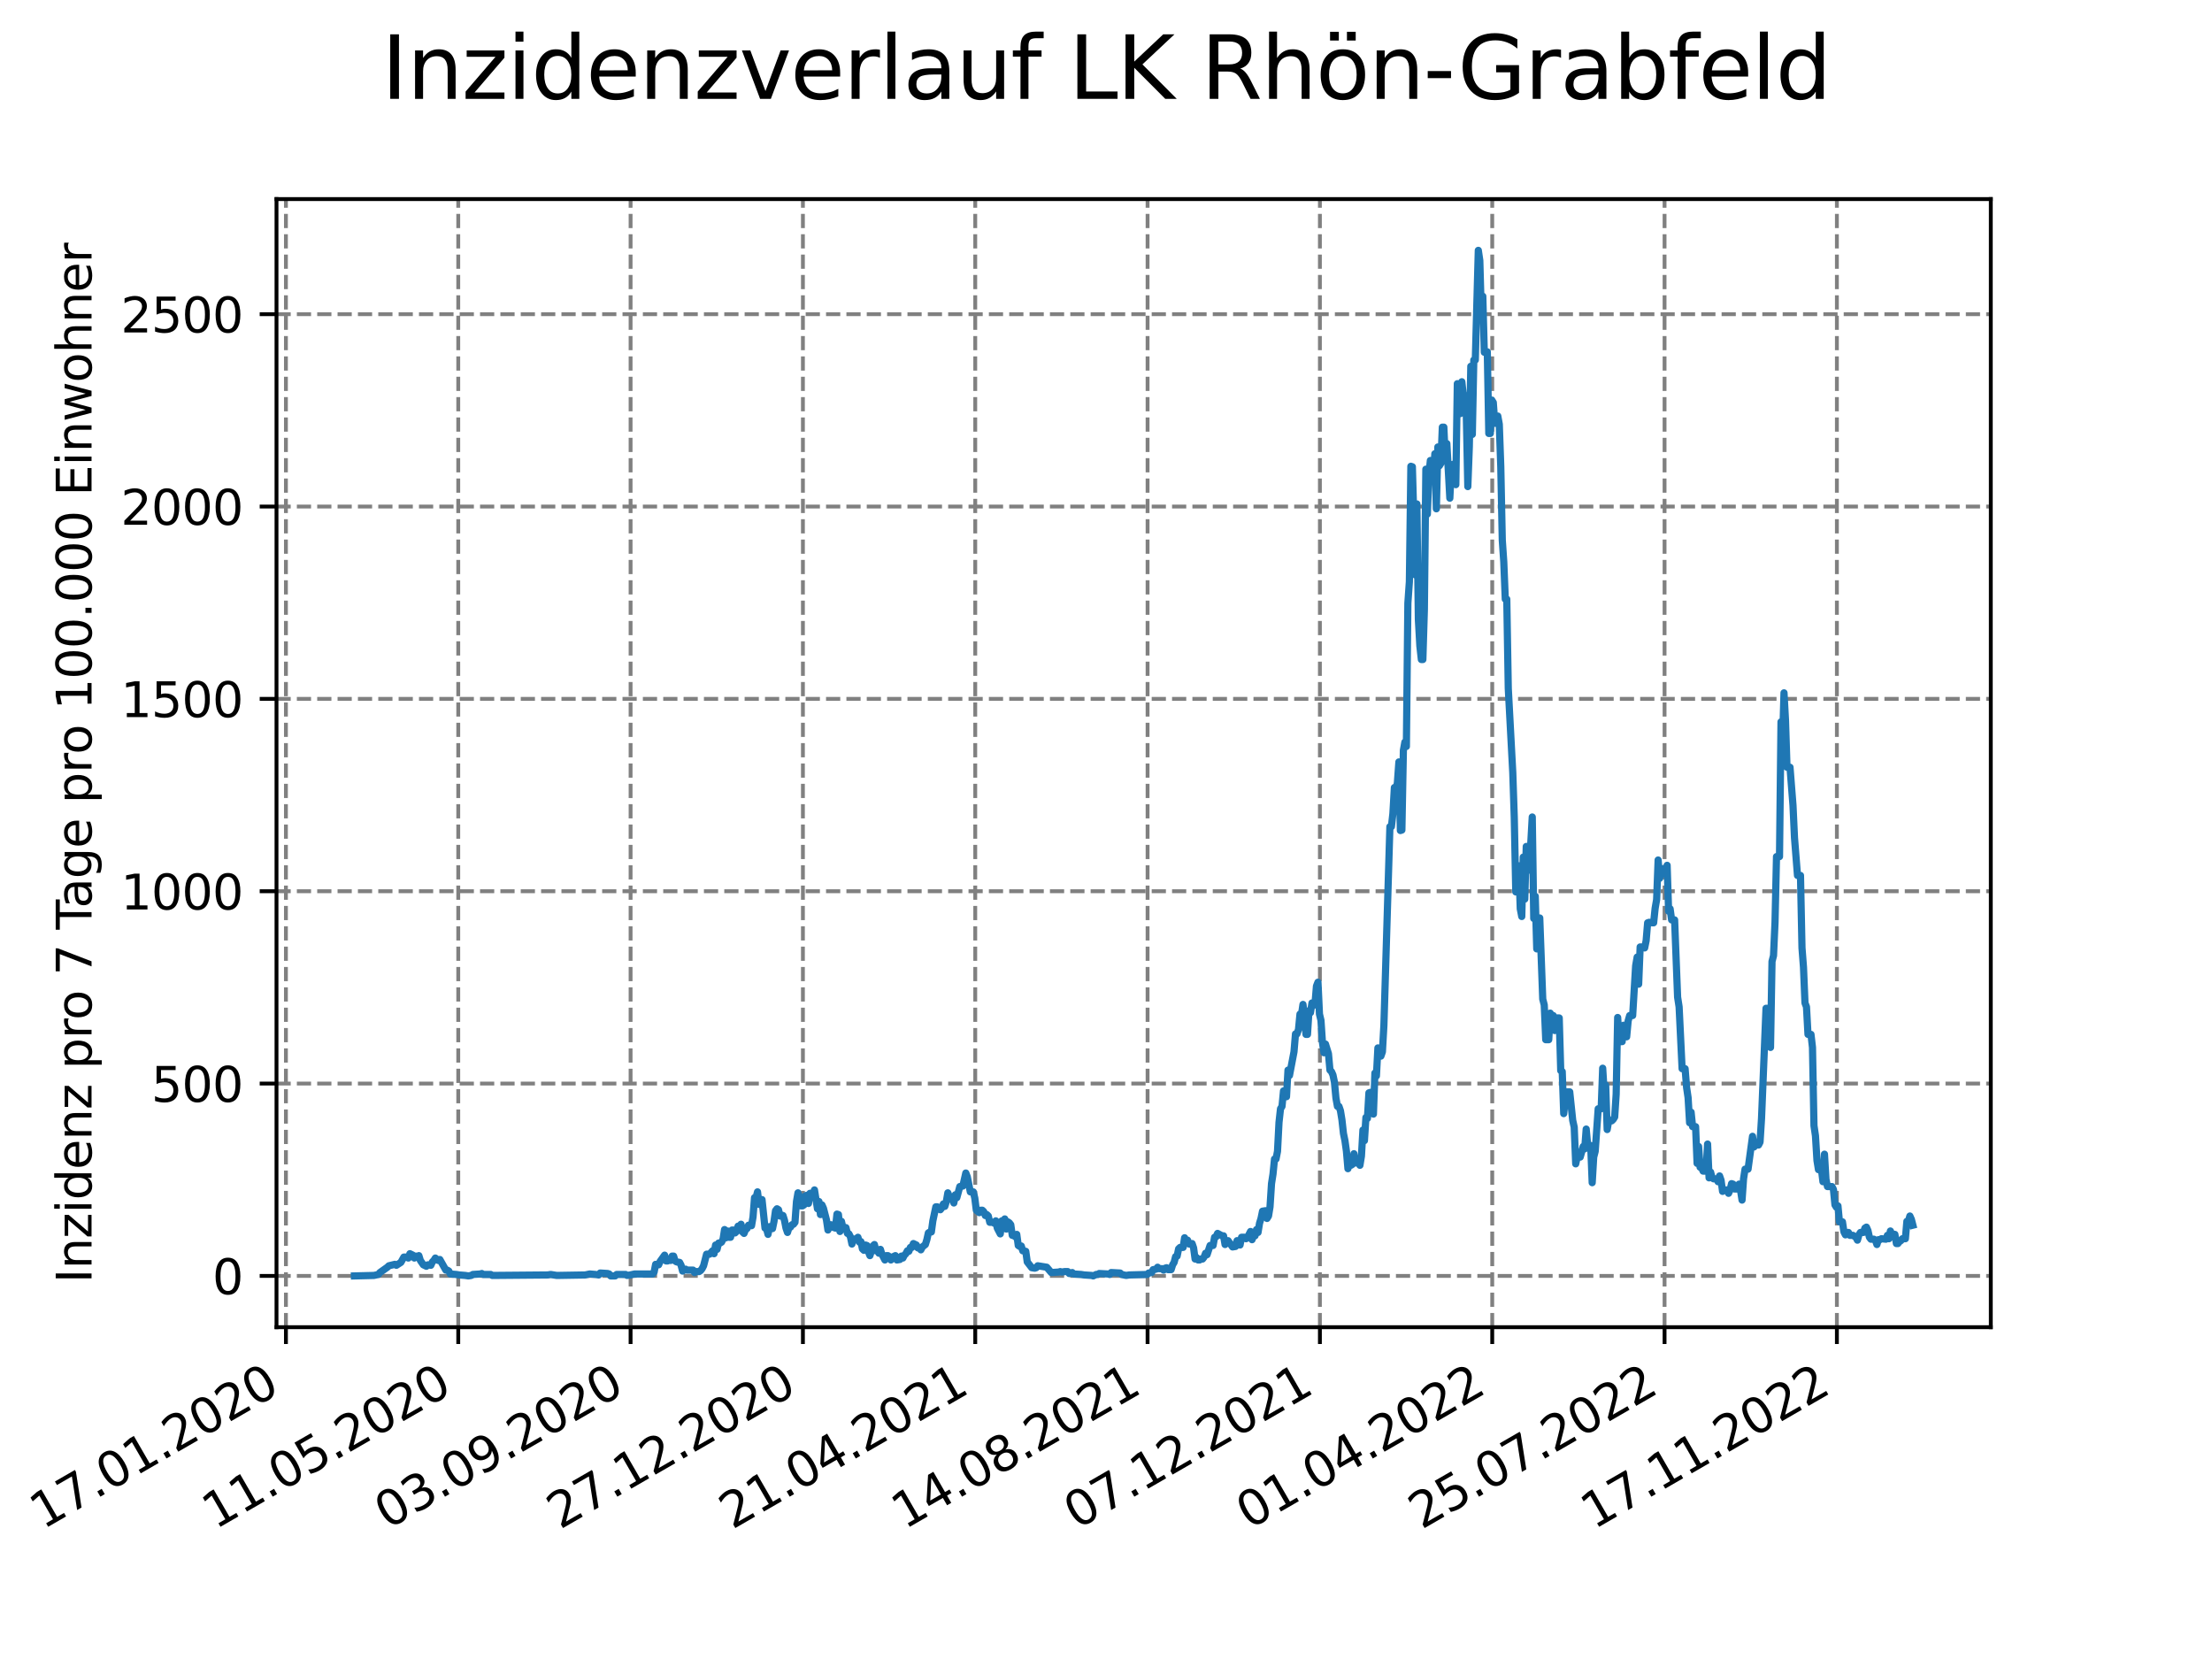 <?xml version="1.0" encoding="utf-8" standalone="no"?>
<!DOCTYPE svg PUBLIC "-//W3C//DTD SVG 1.1//EN"
  "http://www.w3.org/Graphics/SVG/1.1/DTD/svg11.dtd">
<svg xmlns:xlink="http://www.w3.org/1999/xlink" width="460.8pt" height="345.6pt" viewBox="0 0 460.8 345.6" xmlns="http://www.w3.org/2000/svg" version="1.1">
 <defs>
  <style type="text/css">*{stroke-linejoin: round; stroke-linecap: butt}</style>
 </defs>
 <g id="figure_1">
  <g id="patch_1">
   <path d="M 0 345.6 
L 460.8 345.6 
L 460.8 0 
L 0 0 
z
" style="fill: #ffffff"/>
  </g>
  <g id="axes_1">
   <g id="patch_2">
    <path d="M 57.6 276.48 
L 414.72 276.48 
L 414.72 41.472 
L 57.6 41.472 
z
" style="fill: #ffffff"/>
   </g>
   <g id="matplotlib.axis_1">
    <g id="xtick_1">
     <g id="line2d_1">
      <path d="M 59.564 276.48 
L 59.564 41.472 
" clip-path="url(#pb471538567)" style="fill: none; stroke-dasharray: 2.96,1.28; stroke-dashoffset: 0; stroke: #808080; stroke-width: 0.8"/>
     </g>
     <g id="line2d_2">
      <defs>
       <path id="md56253674b" d="M 0 0 
L 0 3.5 
" style="stroke: #000000; stroke-width: 0.8"/>
      </defs>
      <g>
       <use xlink:href="#md56253674b" x="59.564" y="276.48" style="stroke: #000000; stroke-width: 0.8"/>
      </g>
     </g>
     <g id="text_1">
      <!-- 17.01.2020 -->
      <g transform="translate(8.939 318.689) rotate(-30) scale(0.1 -0.1)">
       <defs>
        <path id="DejaVuSans-31" d="M 794 531 
L 1825 531 
L 1825 4091 
L 703 3866 
L 703 4441 
L 1819 4666 
L 2450 4666 
L 2450 531 
L 3481 531 
L 3481 0 
L 794 0 
L 794 531 
z
" transform="scale(0.016)"/>
        <path id="DejaVuSans-37" d="M 525 4666 
L 3525 4666 
L 3525 4397 
L 1831 0 
L 1172 0 
L 2766 4134 
L 525 4134 
L 525 4666 
z
" transform="scale(0.016)"/>
        <path id="DejaVuSans-2e" d="M 684 794 
L 1344 794 
L 1344 0 
L 684 0 
L 684 794 
z
" transform="scale(0.016)"/>
        <path id="DejaVuSans-30" d="M 2034 4250 
Q 1547 4250 1301 3770 
Q 1056 3291 1056 2328 
Q 1056 1369 1301 889 
Q 1547 409 2034 409 
Q 2525 409 2770 889 
Q 3016 1369 3016 2328 
Q 3016 3291 2770 3770 
Q 2525 4250 2034 4250 
z
M 2034 4750 
Q 2819 4750 3233 4129 
Q 3647 3509 3647 2328 
Q 3647 1150 3233 529 
Q 2819 -91 2034 -91 
Q 1250 -91 836 529 
Q 422 1150 422 2328 
Q 422 3509 836 4129 
Q 1250 4750 2034 4750 
z
" transform="scale(0.016)"/>
        <path id="DejaVuSans-32" d="M 1228 531 
L 3431 531 
L 3431 0 
L 469 0 
L 469 531 
Q 828 903 1448 1529 
Q 2069 2156 2228 2338 
Q 2531 2678 2651 2914 
Q 2772 3150 2772 3378 
Q 2772 3750 2511 3984 
Q 2250 4219 1831 4219 
Q 1534 4219 1204 4116 
Q 875 4013 500 3803 
L 500 4441 
Q 881 4594 1212 4672 
Q 1544 4750 1819 4750 
Q 2544 4750 2975 4387 
Q 3406 4025 3406 3419 
Q 3406 3131 3298 2873 
Q 3191 2616 2906 2266 
Q 2828 2175 2409 1742 
Q 1991 1309 1228 531 
z
" transform="scale(0.016)"/>
       </defs>
       <use xlink:href="#DejaVuSans-31"/>
       <use xlink:href="#DejaVuSans-37" x="63.623"/>
       <use xlink:href="#DejaVuSans-2e" x="127.246"/>
       <use xlink:href="#DejaVuSans-30" x="159.033"/>
       <use xlink:href="#DejaVuSans-31" x="222.656"/>
       <use xlink:href="#DejaVuSans-2e" x="286.279"/>
       <use xlink:href="#DejaVuSans-32" x="318.066"/>
       <use xlink:href="#DejaVuSans-30" x="381.689"/>
       <use xlink:href="#DejaVuSans-32" x="445.312"/>
       <use xlink:href="#DejaVuSans-30" x="508.936"/>
      </g>
     </g>
    </g>
    <g id="xtick_2">
     <g id="line2d_3">
      <path d="M 95.463 276.48 
L 95.463 41.472 
" clip-path="url(#pb471538567)" style="fill: none; stroke-dasharray: 2.96,1.28; stroke-dashoffset: 0; stroke: #808080; stroke-width: 0.8"/>
     </g>
     <g id="line2d_4">
      <g>
       <use xlink:href="#md56253674b" x="95.463" y="276.48" style="stroke: #000000; stroke-width: 0.8"/>
      </g>
     </g>
     <g id="text_2">
      <!-- 11.05.2020 -->
      <g transform="translate(44.838 318.689) rotate(-30) scale(0.1 -0.1)">
       <defs>
        <path id="DejaVuSans-35" d="M 691 4666 
L 3169 4666 
L 3169 4134 
L 1269 4134 
L 1269 2991 
Q 1406 3038 1543 3061 
Q 1681 3084 1819 3084 
Q 2600 3084 3056 2656 
Q 3513 2228 3513 1497 
Q 3513 744 3044 326 
Q 2575 -91 1722 -91 
Q 1428 -91 1123 -41 
Q 819 9 494 109 
L 494 744 
Q 775 591 1075 516 
Q 1375 441 1709 441 
Q 2250 441 2565 725 
Q 2881 1009 2881 1497 
Q 2881 1984 2565 2268 
Q 2250 2553 1709 2553 
Q 1456 2553 1204 2497 
Q 953 2441 691 2322 
L 691 4666 
z
" transform="scale(0.016)"/>
       </defs>
       <use xlink:href="#DejaVuSans-31"/>
       <use xlink:href="#DejaVuSans-31" x="63.623"/>
       <use xlink:href="#DejaVuSans-2e" x="127.246"/>
       <use xlink:href="#DejaVuSans-30" x="159.033"/>
       <use xlink:href="#DejaVuSans-35" x="222.656"/>
       <use xlink:href="#DejaVuSans-2e" x="286.279"/>
       <use xlink:href="#DejaVuSans-32" x="318.066"/>
       <use xlink:href="#DejaVuSans-30" x="381.689"/>
       <use xlink:href="#DejaVuSans-32" x="445.312"/>
       <use xlink:href="#DejaVuSans-30" x="508.936"/>
      </g>
     </g>
    </g>
    <g id="xtick_3">
     <g id="line2d_5">
      <path d="M 131.363 276.48 
L 131.363 41.472 
" clip-path="url(#pb471538567)" style="fill: none; stroke-dasharray: 2.96,1.28; stroke-dashoffset: 0; stroke: #808080; stroke-width: 0.8"/>
     </g>
     <g id="line2d_6">
      <g>
       <use xlink:href="#md56253674b" x="131.363" y="276.48" style="stroke: #000000; stroke-width: 0.8"/>
      </g>
     </g>
     <g id="text_3">
      <!-- 03.09.2020 -->
      <g transform="translate(80.737 318.689) rotate(-30) scale(0.1 -0.1)">
       <defs>
        <path id="DejaVuSans-33" d="M 2597 2516 
Q 3050 2419 3304 2112 
Q 3559 1806 3559 1356 
Q 3559 666 3084 287 
Q 2609 -91 1734 -91 
Q 1441 -91 1130 -33 
Q 819 25 488 141 
L 488 750 
Q 750 597 1062 519 
Q 1375 441 1716 441 
Q 2309 441 2620 675 
Q 2931 909 2931 1356 
Q 2931 1769 2642 2001 
Q 2353 2234 1838 2234 
L 1294 2234 
L 1294 2753 
L 1863 2753 
Q 2328 2753 2575 2939 
Q 2822 3125 2822 3475 
Q 2822 3834 2567 4026 
Q 2313 4219 1838 4219 
Q 1578 4219 1281 4162 
Q 984 4106 628 3988 
L 628 4550 
Q 988 4650 1302 4700 
Q 1616 4750 1894 4750 
Q 2613 4750 3031 4423 
Q 3450 4097 3450 3541 
Q 3450 3153 3228 2886 
Q 3006 2619 2597 2516 
z
" transform="scale(0.016)"/>
        <path id="DejaVuSans-39" d="M 703 97 
L 703 672 
Q 941 559 1184 500 
Q 1428 441 1663 441 
Q 2288 441 2617 861 
Q 2947 1281 2994 2138 
Q 2813 1869 2534 1725 
Q 2256 1581 1919 1581 
Q 1219 1581 811 2004 
Q 403 2428 403 3163 
Q 403 3881 828 4315 
Q 1253 4750 1959 4750 
Q 2769 4750 3195 4129 
Q 3622 3509 3622 2328 
Q 3622 1225 3098 567 
Q 2575 -91 1691 -91 
Q 1453 -91 1209 -44 
Q 966 3 703 97 
z
M 1959 2075 
Q 2384 2075 2632 2365 
Q 2881 2656 2881 3163 
Q 2881 3666 2632 3958 
Q 2384 4250 1959 4250 
Q 1534 4250 1286 3958 
Q 1038 3666 1038 3163 
Q 1038 2656 1286 2365 
Q 1534 2075 1959 2075 
z
" transform="scale(0.016)"/>
       </defs>
       <use xlink:href="#DejaVuSans-30"/>
       <use xlink:href="#DejaVuSans-33" x="63.623"/>
       <use xlink:href="#DejaVuSans-2e" x="127.246"/>
       <use xlink:href="#DejaVuSans-30" x="159.033"/>
       <use xlink:href="#DejaVuSans-39" x="222.656"/>
       <use xlink:href="#DejaVuSans-2e" x="286.279"/>
       <use xlink:href="#DejaVuSans-32" x="318.066"/>
       <use xlink:href="#DejaVuSans-30" x="381.689"/>
       <use xlink:href="#DejaVuSans-32" x="445.312"/>
       <use xlink:href="#DejaVuSans-30" x="508.936"/>
      </g>
     </g>
    </g>
    <g id="xtick_4">
     <g id="line2d_7">
      <path d="M 167.262 276.48 
L 167.262 41.472 
" clip-path="url(#pb471538567)" style="fill: none; stroke-dasharray: 2.96,1.28; stroke-dashoffset: 0; stroke: #808080; stroke-width: 0.8"/>
     </g>
     <g id="line2d_8">
      <g>
       <use xlink:href="#md56253674b" x="167.262" y="276.48" style="stroke: #000000; stroke-width: 0.8"/>
      </g>
     </g>
     <g id="text_4">
      <!-- 27.12.2020 -->
      <g transform="translate(116.637 318.689) rotate(-30) scale(0.1 -0.1)">
       <use xlink:href="#DejaVuSans-32"/>
       <use xlink:href="#DejaVuSans-37" x="63.623"/>
       <use xlink:href="#DejaVuSans-2e" x="127.246"/>
       <use xlink:href="#DejaVuSans-31" x="159.033"/>
       <use xlink:href="#DejaVuSans-32" x="222.656"/>
       <use xlink:href="#DejaVuSans-2e" x="286.279"/>
       <use xlink:href="#DejaVuSans-32" x="318.066"/>
       <use xlink:href="#DejaVuSans-30" x="381.689"/>
       <use xlink:href="#DejaVuSans-32" x="445.312"/>
       <use xlink:href="#DejaVuSans-30" x="508.936"/>
      </g>
     </g>
    </g>
    <g id="xtick_5">
     <g id="line2d_9">
      <path d="M 203.161 276.48 
L 203.161 41.472 
" clip-path="url(#pb471538567)" style="fill: none; stroke-dasharray: 2.96,1.28; stroke-dashoffset: 0; stroke: #808080; stroke-width: 0.8"/>
     </g>
     <g id="line2d_10">
      <g>
       <use xlink:href="#md56253674b" x="203.161" y="276.48" style="stroke: #000000; stroke-width: 0.8"/>
      </g>
     </g>
     <g id="text_5">
      <!-- 21.04.2021 -->
      <g transform="translate(152.536 318.689) rotate(-30) scale(0.1 -0.1)">
       <defs>
        <path id="DejaVuSans-34" d="M 2419 4116 
L 825 1625 
L 2419 1625 
L 2419 4116 
z
M 2253 4666 
L 3047 4666 
L 3047 1625 
L 3713 1625 
L 3713 1100 
L 3047 1100 
L 3047 0 
L 2419 0 
L 2419 1100 
L 313 1100 
L 313 1709 
L 2253 4666 
z
" transform="scale(0.016)"/>
       </defs>
       <use xlink:href="#DejaVuSans-32"/>
       <use xlink:href="#DejaVuSans-31" x="63.623"/>
       <use xlink:href="#DejaVuSans-2e" x="127.246"/>
       <use xlink:href="#DejaVuSans-30" x="159.033"/>
       <use xlink:href="#DejaVuSans-34" x="222.656"/>
       <use xlink:href="#DejaVuSans-2e" x="286.279"/>
       <use xlink:href="#DejaVuSans-32" x="318.066"/>
       <use xlink:href="#DejaVuSans-30" x="381.689"/>
       <use xlink:href="#DejaVuSans-32" x="445.312"/>
       <use xlink:href="#DejaVuSans-31" x="508.936"/>
      </g>
     </g>
    </g>
    <g id="xtick_6">
     <g id="line2d_11">
      <path d="M 239.061 276.48 
L 239.061 41.472 
" clip-path="url(#pb471538567)" style="fill: none; stroke-dasharray: 2.96,1.28; stroke-dashoffset: 0; stroke: #808080; stroke-width: 0.8"/>
     </g>
     <g id="line2d_12">
      <g>
       <use xlink:href="#md56253674b" x="239.061" y="276.48" style="stroke: #000000; stroke-width: 0.8"/>
      </g>
     </g>
     <g id="text_6">
      <!-- 14.08.2021 -->
      <g transform="translate(188.435 318.689) rotate(-30) scale(0.1 -0.1)">
       <defs>
        <path id="DejaVuSans-38" d="M 2034 2216 
Q 1584 2216 1326 1975 
Q 1069 1734 1069 1313 
Q 1069 891 1326 650 
Q 1584 409 2034 409 
Q 2484 409 2743 651 
Q 3003 894 3003 1313 
Q 3003 1734 2745 1975 
Q 2488 2216 2034 2216 
z
M 1403 2484 
Q 997 2584 770 2862 
Q 544 3141 544 3541 
Q 544 4100 942 4425 
Q 1341 4750 2034 4750 
Q 2731 4750 3128 4425 
Q 3525 4100 3525 3541 
Q 3525 3141 3298 2862 
Q 3072 2584 2669 2484 
Q 3125 2378 3379 2068 
Q 3634 1759 3634 1313 
Q 3634 634 3220 271 
Q 2806 -91 2034 -91 
Q 1263 -91 848 271 
Q 434 634 434 1313 
Q 434 1759 690 2068 
Q 947 2378 1403 2484 
z
M 1172 3481 
Q 1172 3119 1398 2916 
Q 1625 2713 2034 2713 
Q 2441 2713 2670 2916 
Q 2900 3119 2900 3481 
Q 2900 3844 2670 4047 
Q 2441 4250 2034 4250 
Q 1625 4250 1398 4047 
Q 1172 3844 1172 3481 
z
" transform="scale(0.016)"/>
       </defs>
       <use xlink:href="#DejaVuSans-31"/>
       <use xlink:href="#DejaVuSans-34" x="63.623"/>
       <use xlink:href="#DejaVuSans-2e" x="127.246"/>
       <use xlink:href="#DejaVuSans-30" x="159.033"/>
       <use xlink:href="#DejaVuSans-38" x="222.656"/>
       <use xlink:href="#DejaVuSans-2e" x="286.279"/>
       <use xlink:href="#DejaVuSans-32" x="318.066"/>
       <use xlink:href="#DejaVuSans-30" x="381.689"/>
       <use xlink:href="#DejaVuSans-32" x="445.312"/>
       <use xlink:href="#DejaVuSans-31" x="508.936"/>
      </g>
     </g>
    </g>
    <g id="xtick_7">
     <g id="line2d_13">
      <path d="M 274.96 276.48 
L 274.96 41.472 
" clip-path="url(#pb471538567)" style="fill: none; stroke-dasharray: 2.96,1.28; stroke-dashoffset: 0; stroke: #808080; stroke-width: 0.8"/>
     </g>
     <g id="line2d_14">
      <g>
       <use xlink:href="#md56253674b" x="274.96" y="276.48" style="stroke: #000000; stroke-width: 0.8"/>
      </g>
     </g>
     <g id="text_7">
      <!-- 07.12.2021 -->
      <g transform="translate(224.335 318.689) rotate(-30) scale(0.1 -0.1)">
       <use xlink:href="#DejaVuSans-30"/>
       <use xlink:href="#DejaVuSans-37" x="63.623"/>
       <use xlink:href="#DejaVuSans-2e" x="127.246"/>
       <use xlink:href="#DejaVuSans-31" x="159.033"/>
       <use xlink:href="#DejaVuSans-32" x="222.656"/>
       <use xlink:href="#DejaVuSans-2e" x="286.279"/>
       <use xlink:href="#DejaVuSans-32" x="318.066"/>
       <use xlink:href="#DejaVuSans-30" x="381.689"/>
       <use xlink:href="#DejaVuSans-32" x="445.312"/>
       <use xlink:href="#DejaVuSans-31" x="508.936"/>
      </g>
     </g>
    </g>
    <g id="xtick_8">
     <g id="line2d_15">
      <path d="M 310.859 276.48 
L 310.859 41.472 
" clip-path="url(#pb471538567)" style="fill: none; stroke-dasharray: 2.96,1.28; stroke-dashoffset: 0; stroke: #808080; stroke-width: 0.8"/>
     </g>
     <g id="line2d_16">
      <g>
       <use xlink:href="#md56253674b" x="310.859" y="276.48" style="stroke: #000000; stroke-width: 0.8"/>
      </g>
     </g>
     <g id="text_8">
      <!-- 01.04.2022 -->
      <g transform="translate(260.234 318.689) rotate(-30) scale(0.1 -0.1)">
       <use xlink:href="#DejaVuSans-30"/>
       <use xlink:href="#DejaVuSans-31" x="63.623"/>
       <use xlink:href="#DejaVuSans-2e" x="127.246"/>
       <use xlink:href="#DejaVuSans-30" x="159.033"/>
       <use xlink:href="#DejaVuSans-34" x="222.656"/>
       <use xlink:href="#DejaVuSans-2e" x="286.279"/>
       <use xlink:href="#DejaVuSans-32" x="318.066"/>
       <use xlink:href="#DejaVuSans-30" x="381.689"/>
       <use xlink:href="#DejaVuSans-32" x="445.312"/>
       <use xlink:href="#DejaVuSans-32" x="508.936"/>
      </g>
     </g>
    </g>
    <g id="xtick_9">
     <g id="line2d_17">
      <path d="M 346.758 276.48 
L 346.758 41.472 
" clip-path="url(#pb471538567)" style="fill: none; stroke-dasharray: 2.96,1.28; stroke-dashoffset: 0; stroke: #808080; stroke-width: 0.8"/>
     </g>
     <g id="line2d_18">
      <g>
       <use xlink:href="#md56253674b" x="346.758" y="276.48" style="stroke: #000000; stroke-width: 0.8"/>
      </g>
     </g>
     <g id="text_9">
      <!-- 25.07.2022 -->
      <g transform="translate(296.133 318.689) rotate(-30) scale(0.1 -0.1)">
       <use xlink:href="#DejaVuSans-32"/>
       <use xlink:href="#DejaVuSans-35" x="63.623"/>
       <use xlink:href="#DejaVuSans-2e" x="127.246"/>
       <use xlink:href="#DejaVuSans-30" x="159.033"/>
       <use xlink:href="#DejaVuSans-37" x="222.656"/>
       <use xlink:href="#DejaVuSans-2e" x="286.279"/>
       <use xlink:href="#DejaVuSans-32" x="318.066"/>
       <use xlink:href="#DejaVuSans-30" x="381.689"/>
       <use xlink:href="#DejaVuSans-32" x="445.312"/>
       <use xlink:href="#DejaVuSans-32" x="508.936"/>
      </g>
     </g>
    </g>
    <g id="xtick_10">
     <g id="line2d_19">
      <path d="M 382.658 276.48 
L 382.658 41.472 
" clip-path="url(#pb471538567)" style="fill: none; stroke-dasharray: 2.96,1.28; stroke-dashoffset: 0; stroke: #808080; stroke-width: 0.8"/>
     </g>
     <g id="line2d_20">
      <g>
       <use xlink:href="#md56253674b" x="382.658" y="276.48" style="stroke: #000000; stroke-width: 0.8"/>
      </g>
     </g>
     <g id="text_10">
      <!-- 17.11.2022 -->
      <g transform="translate(332.033 318.689) rotate(-30) scale(0.1 -0.1)">
       <use xlink:href="#DejaVuSans-31"/>
       <use xlink:href="#DejaVuSans-37" x="63.623"/>
       <use xlink:href="#DejaVuSans-2e" x="127.246"/>
       <use xlink:href="#DejaVuSans-31" x="159.033"/>
       <use xlink:href="#DejaVuSans-31" x="222.656"/>
       <use xlink:href="#DejaVuSans-2e" x="286.279"/>
       <use xlink:href="#DejaVuSans-32" x="318.066"/>
       <use xlink:href="#DejaVuSans-30" x="381.689"/>
       <use xlink:href="#DejaVuSans-32" x="445.312"/>
       <use xlink:href="#DejaVuSans-32" x="508.936"/>
      </g>
     </g>
    </g>
   </g>
   <g id="matplotlib.axis_2">
    <g id="ytick_1">
     <g id="line2d_21">
      <path d="M 57.6 265.798 
L 414.72 265.798 
" clip-path="url(#pb471538567)" style="fill: none; stroke-dasharray: 2.96,1.28; stroke-dashoffset: 0; stroke: #808080; stroke-width: 0.8"/>
     </g>
     <g id="line2d_22">
      <defs>
       <path id="m286677930c" d="M 0 0 
L -3.5 0 
" style="stroke: #000000; stroke-width: 0.8"/>
      </defs>
      <g>
       <use xlink:href="#m286677930c" x="57.6" y="265.798" style="stroke: #000000; stroke-width: 0.8"/>
      </g>
     </g>
     <g id="text_11">
      <!-- 0 -->
      <g transform="translate(44.237 269.597) scale(0.1 -0.1)">
       <use xlink:href="#DejaVuSans-30"/>
      </g>
     </g>
    </g>
    <g id="ytick_2">
     <g id="line2d_23">
      <path d="M 57.6 225.728 
L 414.72 225.728 
" clip-path="url(#pb471538567)" style="fill: none; stroke-dasharray: 2.96,1.28; stroke-dashoffset: 0; stroke: #808080; stroke-width: 0.8"/>
     </g>
     <g id="line2d_24">
      <g>
       <use xlink:href="#m286677930c" x="57.6" y="225.728" style="stroke: #000000; stroke-width: 0.8"/>
      </g>
     </g>
     <g id="text_12">
      <!-- 500 -->
      <g transform="translate(31.512 229.528) scale(0.1 -0.1)">
       <use xlink:href="#DejaVuSans-35"/>
       <use xlink:href="#DejaVuSans-30" x="63.623"/>
       <use xlink:href="#DejaVuSans-30" x="127.246"/>
      </g>
     </g>
    </g>
    <g id="ytick_3">
     <g id="line2d_25">
      <path d="M 57.6 185.659 
L 414.72 185.659 
" clip-path="url(#pb471538567)" style="fill: none; stroke-dasharray: 2.96,1.28; stroke-dashoffset: 0; stroke: #808080; stroke-width: 0.8"/>
     </g>
     <g id="line2d_26">
      <g>
       <use xlink:href="#m286677930c" x="57.6" y="185.659" style="stroke: #000000; stroke-width: 0.8"/>
      </g>
     </g>
     <g id="text_13">
      <!-- 1000 -->
      <g transform="translate(25.15 189.458) scale(0.1 -0.1)">
       <use xlink:href="#DejaVuSans-31"/>
       <use xlink:href="#DejaVuSans-30" x="63.623"/>
       <use xlink:href="#DejaVuSans-30" x="127.246"/>
       <use xlink:href="#DejaVuSans-30" x="190.869"/>
      </g>
     </g>
    </g>
    <g id="ytick_4">
     <g id="line2d_27">
      <path d="M 57.6 145.589 
L 414.72 145.589 
" clip-path="url(#pb471538567)" style="fill: none; stroke-dasharray: 2.96,1.28; stroke-dashoffset: 0; stroke: #808080; stroke-width: 0.8"/>
     </g>
     <g id="line2d_28">
      <g>
       <use xlink:href="#m286677930c" x="57.6" y="145.589" style="stroke: #000000; stroke-width: 0.8"/>
      </g>
     </g>
     <g id="text_14">
      <!-- 1500 -->
      <g transform="translate(25.15 149.389) scale(0.1 -0.1)">
       <use xlink:href="#DejaVuSans-31"/>
       <use xlink:href="#DejaVuSans-35" x="63.623"/>
       <use xlink:href="#DejaVuSans-30" x="127.246"/>
       <use xlink:href="#DejaVuSans-30" x="190.869"/>
      </g>
     </g>
    </g>
    <g id="ytick_5">
     <g id="line2d_29">
      <path d="M 57.6 105.52 
L 414.72 105.52 
" clip-path="url(#pb471538567)" style="fill: none; stroke-dasharray: 2.96,1.28; stroke-dashoffset: 0; stroke: #808080; stroke-width: 0.8"/>
     </g>
     <g id="line2d_30">
      <g>
       <use xlink:href="#m286677930c" x="57.6" y="105.52" style="stroke: #000000; stroke-width: 0.8"/>
      </g>
     </g>
     <g id="text_15">
      <!-- 2000 -->
      <g transform="translate(25.15 109.319) scale(0.1 -0.1)">
       <use xlink:href="#DejaVuSans-32"/>
       <use xlink:href="#DejaVuSans-30" x="63.623"/>
       <use xlink:href="#DejaVuSans-30" x="127.246"/>
       <use xlink:href="#DejaVuSans-30" x="190.869"/>
      </g>
     </g>
    </g>
    <g id="ytick_6">
     <g id="line2d_31">
      <path d="M 57.6 65.45 
L 414.72 65.45 
" clip-path="url(#pb471538567)" style="fill: none; stroke-dasharray: 2.96,1.28; stroke-dashoffset: 0; stroke: #808080; stroke-width: 0.8"/>
     </g>
     <g id="line2d_32">
      <g>
       <use xlink:href="#m286677930c" x="57.6" y="65.45" style="stroke: #000000; stroke-width: 0.8"/>
      </g>
     </g>
     <g id="text_16">
      <!-- 2500 -->
      <g transform="translate(25.15 69.25) scale(0.1 -0.1)">
       <use xlink:href="#DejaVuSans-32"/>
       <use xlink:href="#DejaVuSans-35" x="63.623"/>
       <use xlink:href="#DejaVuSans-30" x="127.246"/>
       <use xlink:href="#DejaVuSans-30" x="190.869"/>
      </g>
     </g>
    </g>
    <g id="text_17">
     <!-- Inzidenz pro 7 Tage pro 100.000 Einwohner -->
     <g transform="translate(19.07 267.301) rotate(-90) scale(0.1 -0.1)">
      <defs>
       <path id="DejaVuSans-49" d="M 628 4666 
L 1259 4666 
L 1259 0 
L 628 0 
L 628 4666 
z
" transform="scale(0.016)"/>
       <path id="DejaVuSans-6e" d="M 3513 2113 
L 3513 0 
L 2938 0 
L 2938 2094 
Q 2938 2591 2744 2837 
Q 2550 3084 2163 3084 
Q 1697 3084 1428 2787 
Q 1159 2491 1159 1978 
L 1159 0 
L 581 0 
L 581 3500 
L 1159 3500 
L 1159 2956 
Q 1366 3272 1645 3428 
Q 1925 3584 2291 3584 
Q 2894 3584 3203 3211 
Q 3513 2838 3513 2113 
z
" transform="scale(0.016)"/>
       <path id="DejaVuSans-7a" d="M 353 3500 
L 3084 3500 
L 3084 2975 
L 922 459 
L 3084 459 
L 3084 0 
L 275 0 
L 275 525 
L 2438 3041 
L 353 3041 
L 353 3500 
z
" transform="scale(0.016)"/>
       <path id="DejaVuSans-69" d="M 603 3500 
L 1178 3500 
L 1178 0 
L 603 0 
L 603 3500 
z
M 603 4863 
L 1178 4863 
L 1178 4134 
L 603 4134 
L 603 4863 
z
" transform="scale(0.016)"/>
       <path id="DejaVuSans-64" d="M 2906 2969 
L 2906 4863 
L 3481 4863 
L 3481 0 
L 2906 0 
L 2906 525 
Q 2725 213 2448 61 
Q 2172 -91 1784 -91 
Q 1150 -91 751 415 
Q 353 922 353 1747 
Q 353 2572 751 3078 
Q 1150 3584 1784 3584 
Q 2172 3584 2448 3432 
Q 2725 3281 2906 2969 
z
M 947 1747 
Q 947 1113 1208 752 
Q 1469 391 1925 391 
Q 2381 391 2643 752 
Q 2906 1113 2906 1747 
Q 2906 2381 2643 2742 
Q 2381 3103 1925 3103 
Q 1469 3103 1208 2742 
Q 947 2381 947 1747 
z
" transform="scale(0.016)"/>
       <path id="DejaVuSans-65" d="M 3597 1894 
L 3597 1613 
L 953 1613 
Q 991 1019 1311 708 
Q 1631 397 2203 397 
Q 2534 397 2845 478 
Q 3156 559 3463 722 
L 3463 178 
Q 3153 47 2828 -22 
Q 2503 -91 2169 -91 
Q 1331 -91 842 396 
Q 353 884 353 1716 
Q 353 2575 817 3079 
Q 1281 3584 2069 3584 
Q 2775 3584 3186 3129 
Q 3597 2675 3597 1894 
z
M 3022 2063 
Q 3016 2534 2758 2815 
Q 2500 3097 2075 3097 
Q 1594 3097 1305 2825 
Q 1016 2553 972 2059 
L 3022 2063 
z
" transform="scale(0.016)"/>
       <path id="DejaVuSans-20" transform="scale(0.016)"/>
       <path id="DejaVuSans-70" d="M 1159 525 
L 1159 -1331 
L 581 -1331 
L 581 3500 
L 1159 3500 
L 1159 2969 
Q 1341 3281 1617 3432 
Q 1894 3584 2278 3584 
Q 2916 3584 3314 3078 
Q 3713 2572 3713 1747 
Q 3713 922 3314 415 
Q 2916 -91 2278 -91 
Q 1894 -91 1617 61 
Q 1341 213 1159 525 
z
M 3116 1747 
Q 3116 2381 2855 2742 
Q 2594 3103 2138 3103 
Q 1681 3103 1420 2742 
Q 1159 2381 1159 1747 
Q 1159 1113 1420 752 
Q 1681 391 2138 391 
Q 2594 391 2855 752 
Q 3116 1113 3116 1747 
z
" transform="scale(0.016)"/>
       <path id="DejaVuSans-72" d="M 2631 2963 
Q 2534 3019 2420 3045 
Q 2306 3072 2169 3072 
Q 1681 3072 1420 2755 
Q 1159 2438 1159 1844 
L 1159 0 
L 581 0 
L 581 3500 
L 1159 3500 
L 1159 2956 
Q 1341 3275 1631 3429 
Q 1922 3584 2338 3584 
Q 2397 3584 2469 3576 
Q 2541 3569 2628 3553 
L 2631 2963 
z
" transform="scale(0.016)"/>
       <path id="DejaVuSans-6f" d="M 1959 3097 
Q 1497 3097 1228 2736 
Q 959 2375 959 1747 
Q 959 1119 1226 758 
Q 1494 397 1959 397 
Q 2419 397 2687 759 
Q 2956 1122 2956 1747 
Q 2956 2369 2687 2733 
Q 2419 3097 1959 3097 
z
M 1959 3584 
Q 2709 3584 3137 3096 
Q 3566 2609 3566 1747 
Q 3566 888 3137 398 
Q 2709 -91 1959 -91 
Q 1206 -91 779 398 
Q 353 888 353 1747 
Q 353 2609 779 3096 
Q 1206 3584 1959 3584 
z
" transform="scale(0.016)"/>
       <path id="DejaVuSans-54" d="M -19 4666 
L 3928 4666 
L 3928 4134 
L 2272 4134 
L 2272 0 
L 1638 0 
L 1638 4134 
L -19 4134 
L -19 4666 
z
" transform="scale(0.016)"/>
       <path id="DejaVuSans-61" d="M 2194 1759 
Q 1497 1759 1228 1600 
Q 959 1441 959 1056 
Q 959 750 1161 570 
Q 1363 391 1709 391 
Q 2188 391 2477 730 
Q 2766 1069 2766 1631 
L 2766 1759 
L 2194 1759 
z
M 3341 1997 
L 3341 0 
L 2766 0 
L 2766 531 
Q 2569 213 2275 61 
Q 1981 -91 1556 -91 
Q 1019 -91 701 211 
Q 384 513 384 1019 
Q 384 1609 779 1909 
Q 1175 2209 1959 2209 
L 2766 2209 
L 2766 2266 
Q 2766 2663 2505 2880 
Q 2244 3097 1772 3097 
Q 1472 3097 1187 3025 
Q 903 2953 641 2809 
L 641 3341 
Q 956 3463 1253 3523 
Q 1550 3584 1831 3584 
Q 2591 3584 2966 3190 
Q 3341 2797 3341 1997 
z
" transform="scale(0.016)"/>
       <path id="DejaVuSans-67" d="M 2906 1791 
Q 2906 2416 2648 2759 
Q 2391 3103 1925 3103 
Q 1463 3103 1205 2759 
Q 947 2416 947 1791 
Q 947 1169 1205 825 
Q 1463 481 1925 481 
Q 2391 481 2648 825 
Q 2906 1169 2906 1791 
z
M 3481 434 
Q 3481 -459 3084 -895 
Q 2688 -1331 1869 -1331 
Q 1566 -1331 1297 -1286 
Q 1028 -1241 775 -1147 
L 775 -588 
Q 1028 -725 1275 -790 
Q 1522 -856 1778 -856 
Q 2344 -856 2625 -561 
Q 2906 -266 2906 331 
L 2906 616 
Q 2728 306 2450 153 
Q 2172 0 1784 0 
Q 1141 0 747 490 
Q 353 981 353 1791 
Q 353 2603 747 3093 
Q 1141 3584 1784 3584 
Q 2172 3584 2450 3431 
Q 2728 3278 2906 2969 
L 2906 3500 
L 3481 3500 
L 3481 434 
z
" transform="scale(0.016)"/>
       <path id="DejaVuSans-45" d="M 628 4666 
L 3578 4666 
L 3578 4134 
L 1259 4134 
L 1259 2753 
L 3481 2753 
L 3481 2222 
L 1259 2222 
L 1259 531 
L 3634 531 
L 3634 0 
L 628 0 
L 628 4666 
z
" transform="scale(0.016)"/>
       <path id="DejaVuSans-77" d="M 269 3500 
L 844 3500 
L 1563 769 
L 2278 3500 
L 2956 3500 
L 3675 769 
L 4391 3500 
L 4966 3500 
L 4050 0 
L 3372 0 
L 2619 2869 
L 1863 0 
L 1184 0 
L 269 3500 
z
" transform="scale(0.016)"/>
       <path id="DejaVuSans-68" d="M 3513 2113 
L 3513 0 
L 2938 0 
L 2938 2094 
Q 2938 2591 2744 2837 
Q 2550 3084 2163 3084 
Q 1697 3084 1428 2787 
Q 1159 2491 1159 1978 
L 1159 0 
L 581 0 
L 581 4863 
L 1159 4863 
L 1159 2956 
Q 1366 3272 1645 3428 
Q 1925 3584 2291 3584 
Q 2894 3584 3203 3211 
Q 3513 2838 3513 2113 
z
" transform="scale(0.016)"/>
      </defs>
      <use xlink:href="#DejaVuSans-49"/>
      <use xlink:href="#DejaVuSans-6e" x="29.492"/>
      <use xlink:href="#DejaVuSans-7a" x="92.871"/>
      <use xlink:href="#DejaVuSans-69" x="145.361"/>
      <use xlink:href="#DejaVuSans-64" x="173.145"/>
      <use xlink:href="#DejaVuSans-65" x="236.621"/>
      <use xlink:href="#DejaVuSans-6e" x="298.145"/>
      <use xlink:href="#DejaVuSans-7a" x="361.523"/>
      <use xlink:href="#DejaVuSans-20" x="414.014"/>
      <use xlink:href="#DejaVuSans-70" x="445.801"/>
      <use xlink:href="#DejaVuSans-72" x="509.277"/>
      <use xlink:href="#DejaVuSans-6f" x="548.141"/>
      <use xlink:href="#DejaVuSans-20" x="609.322"/>
      <use xlink:href="#DejaVuSans-37" x="641.109"/>
      <use xlink:href="#DejaVuSans-20" x="704.732"/>
      <use xlink:href="#DejaVuSans-54" x="736.52"/>
      <use xlink:href="#DejaVuSans-61" x="781.104"/>
      <use xlink:href="#DejaVuSans-67" x="842.383"/>
      <use xlink:href="#DejaVuSans-65" x="905.859"/>
      <use xlink:href="#DejaVuSans-20" x="967.383"/>
      <use xlink:href="#DejaVuSans-70" x="999.17"/>
      <use xlink:href="#DejaVuSans-72" x="1062.646"/>
      <use xlink:href="#DejaVuSans-6f" x="1101.51"/>
      <use xlink:href="#DejaVuSans-20" x="1162.691"/>
      <use xlink:href="#DejaVuSans-31" x="1194.479"/>
      <use xlink:href="#DejaVuSans-30" x="1258.102"/>
      <use xlink:href="#DejaVuSans-30" x="1321.725"/>
      <use xlink:href="#DejaVuSans-2e" x="1385.348"/>
      <use xlink:href="#DejaVuSans-30" x="1417.135"/>
      <use xlink:href="#DejaVuSans-30" x="1480.758"/>
      <use xlink:href="#DejaVuSans-30" x="1544.381"/>
      <use xlink:href="#DejaVuSans-20" x="1608.004"/>
      <use xlink:href="#DejaVuSans-45" x="1639.791"/>
      <use xlink:href="#DejaVuSans-69" x="1702.975"/>
      <use xlink:href="#DejaVuSans-6e" x="1730.758"/>
      <use xlink:href="#DejaVuSans-77" x="1794.137"/>
      <use xlink:href="#DejaVuSans-6f" x="1875.924"/>
      <use xlink:href="#DejaVuSans-68" x="1937.105"/>
      <use xlink:href="#DejaVuSans-6e" x="2000.484"/>
      <use xlink:href="#DejaVuSans-65" x="2063.863"/>
      <use xlink:href="#DejaVuSans-72" x="2125.387"/>
     </g>
    </g>
   </g>
   <g id="line2d_33">
    <path d="M 73.833 265.798 
L 77.891 265.697 
L 78.827 265.496 
L 79.14 265.093 
L 80.7 263.986 
L 81.013 263.685 
L 82.261 263.383 
L 82.573 263.584 
L 83.51 262.98 
L 84.134 261.873 
L 84.759 261.873 
L 85.071 262.074 
L 85.383 261.169 
L 86.007 261.471 
L 86.319 262.074 
L 86.632 261.672 
L 86.944 261.773 
L 87.256 261.571 
L 87.568 262.578 
L 88.192 263.483 
L 88.817 263.785 
L 89.129 263.483 
L 89.753 263.584 
L 90.065 262.879 
L 90.378 262.578 
L 90.69 262.074 
L 91.314 262.578 
L 91.626 262.376 
L 92.875 264.59 
L 93.187 264.59 
L 93.499 264.791 
L 93.811 265.395 
L 95.06 265.496 
L 95.684 265.597 
L 96.933 265.697 
L 97.557 265.798 
L 98.182 265.697 
L 98.494 265.496 
L 100.055 265.395 
L 100.367 265.295 
L 100.679 265.496 
L 102.24 265.496 
L 102.552 265.697 
L 114.102 265.597 
L 114.727 265.496 
L 115.351 265.597 
L 115.975 265.697 
L 121.907 265.597 
L 122.843 265.395 
L 124.092 265.496 
L 124.716 265.597 
L 125.028 265.194 
L 126.589 265.295 
L 126.901 265.395 
L 127.213 265.798 
L 128.15 265.798 
L 128.462 265.496 
L 130.335 265.496 
L 130.647 265.697 
L 131.272 265.597 
L 132.208 265.395 
L 135.954 265.395 
L 136.266 264.993 
L 136.578 263.383 
L 137.203 263.483 
L 137.515 262.779 
L 138.451 261.471 
L 138.764 262.678 
L 139.076 262.678 
L 139.388 262.477 
L 139.7 262.578 
L 140.012 261.672 
L 140.324 261.672 
L 140.637 262.678 
L 140.949 262.879 
L 141.573 262.98 
L 141.885 263.584 
L 142.197 264.791 
L 142.822 264.389 
L 143.134 264.59 
L 144.383 264.59 
L 144.695 265.093 
L 145.007 264.892 
L 145.631 264.892 
L 145.943 264.691 
L 146.256 264.288 
L 146.568 263.685 
L 147.192 261.269 
L 147.817 261.269 
L 148.441 260.565 
L 148.753 261.169 
L 149.065 259.357 
L 149.377 260.263 
L 149.69 258.955 
L 150.002 258.955 
L 150.314 258.754 
L 150.626 258.15 
L 150.938 256.137 
L 151.25 257.848 
L 151.563 256.439 
L 151.875 257.747 
L 152.187 257.747 
L 152.499 256.238 
L 152.811 256.238 
L 153.123 256.841 
L 153.436 256.54 
L 153.748 255.433 
L 154.06 255.433 
L 154.372 255.03 
L 154.684 256.64 
L 154.996 256.942 
L 155.309 256.137 
L 155.621 255.936 
L 155.933 255.231 
L 156.557 255.332 
L 156.869 253.521 
L 157.182 249.495 
L 157.494 249.495 
L 157.806 248.288 
L 158.118 250.904 
L 158.43 250.099 
L 158.742 249.898 
L 159.367 255.835 
L 159.679 255.936 
L 159.991 257.143 
L 160.303 255.533 
L 160.615 255.634 
L 160.928 255.936 
L 161.24 254.426 
L 161.552 252.212 
L 161.864 251.81 
L 162.176 252.011 
L 162.488 253.319 
L 162.801 253.118 
L 163.113 253.219 
L 163.425 254.225 
L 163.737 255.835 
L 164.049 256.741 
L 164.361 255.735 
L 164.674 255.634 
L 164.986 255.131 
L 165.298 255.03 
L 165.61 254.628 
L 165.922 250.3 
L 166.234 248.489 
L 166.547 249.395 
L 166.859 251.206 
L 167.171 251.206 
L 167.483 251.005 
L 167.795 249.093 
L 168.107 248.992 
L 168.42 250.703 
L 168.732 248.59 
L 169.044 248.59 
L 169.356 248.891 
L 169.668 247.885 
L 170.293 251.81 
L 170.605 250.3 
L 170.917 253.017 
L 171.229 251.005 
L 171.541 251.709 
L 172.166 254.124 
L 172.478 256.238 
L 172.79 255.131 
L 173.102 255.131 
L 173.414 255.634 
L 174.039 255.835 
L 174.351 252.917 
L 174.663 253.017 
L 174.975 256.54 
L 175.287 254.426 
L 175.599 255.735 
L 176.224 255.735 
L 176.536 256.942 
L 176.848 257.043 
L 177.16 257.647 
L 177.472 259.156 
L 177.785 258.15 
L 178.409 258.049 
L 178.721 257.747 
L 179.033 258.754 
L 179.345 258.653 
L 179.658 260.162 
L 179.97 260.464 
L 180.282 259.357 
L 180.594 259.458 
L 180.906 260.766 
L 181.218 261.571 
L 181.843 259.559 
L 182.155 259.257 
L 182.467 260.565 
L 182.779 260.565 
L 183.091 261.068 
L 183.404 260.263 
L 183.716 261.269 
L 184.34 262.477 
L 184.652 261.571 
L 184.964 261.571 
L 185.277 261.773 
L 185.589 262.477 
L 185.901 261.873 
L 186.525 261.571 
L 186.837 262.477 
L 187.462 262.376 
L 187.774 261.672 
L 188.086 262.074 
L 188.398 261.471 
L 188.71 261.169 
L 189.023 260.565 
L 189.335 260.666 
L 189.647 259.86 
L 189.959 259.86 
L 190.271 259.055 
L 190.896 259.357 
L 191.208 259.961 
L 191.52 259.961 
L 191.832 260.364 
L 192.144 259.76 
L 192.769 259.257 
L 193.081 258.25 
L 193.393 256.841 
L 193.705 256.64 
L 194.017 256.64 
L 194.33 254.326 
L 194.954 251.407 
L 195.266 251.407 
L 195.578 251.81 
L 195.89 252.011 
L 196.203 251.609 
L 196.515 250.804 
L 196.827 251.307 
L 197.139 250.3 
L 197.451 248.489 
L 197.763 249.294 
L 198.076 249.294 
L 198.388 249.596 
L 198.7 250.602 
L 199.012 248.891 
L 199.324 249.495 
L 199.949 247.181 
L 200.573 247.08 
L 201.197 244.363 
L 201.509 245.168 
L 202.134 248.288 
L 202.758 248.288 
L 203.07 249.596 
L 203.382 252.112 
L 204.007 252.615 
L 204.319 252.112 
L 204.631 252.112 
L 204.943 252.414 
L 205.255 253.219 
L 205.568 253.017 
L 205.88 253.319 
L 206.192 254.628 
L 206.816 254.628 
L 207.128 254.829 
L 207.441 254.326 
L 207.753 255.835 
L 208.377 257.043 
L 208.689 254.326 
L 209.001 254.326 
L 209.314 253.923 
L 209.626 256.036 
L 209.938 254.527 
L 210.25 254.728 
L 210.562 255.131 
L 210.874 257.345 
L 211.187 257.345 
L 211.499 257.647 
L 211.811 257.143 
L 212.123 259.458 
L 212.435 259.659 
L 212.747 259.559 
L 213.06 260.565 
L 213.684 260.666 
L 213.996 262.879 
L 214.933 264.087 
L 215.557 264.188 
L 215.869 264.087 
L 216.181 263.685 
L 216.806 263.785 
L 217.43 263.886 
L 218.054 263.986 
L 218.991 265.093 
L 220.552 264.993 
L 220.864 264.892 
L 221.176 264.993 
L 221.8 264.892 
L 222.425 264.892 
L 222.737 265.295 
L 223.049 265.295 
L 223.361 265.093 
L 223.673 265.395 
L 225.234 265.496 
L 225.858 265.597 
L 227.419 265.697 
L 227.731 265.798 
L 228.356 265.496 
L 228.668 265.496 
L 228.98 265.295 
L 230.853 265.395 
L 231.165 265.496 
L 231.477 265.093 
L 233.35 265.194 
L 233.663 265.496 
L 234.599 265.697 
L 235.223 265.597 
L 238.97 265.496 
L 239.282 265.194 
L 239.906 265.093 
L 240.218 264.49 
L 240.843 264.389 
L 241.155 263.986 
L 241.467 264.288 
L 242.091 264.288 
L 242.403 264.59 
L 242.716 264.188 
L 243.028 264.087 
L 243.34 264.49 
L 243.964 264.49 
L 244.276 263.483 
L 244.589 262.98 
L 244.901 261.773 
L 245.213 261.672 
L 245.525 260.162 
L 245.837 259.86 
L 246.462 259.86 
L 246.774 257.848 
L 247.086 258.955 
L 247.398 258.351 
L 247.71 259.156 
L 248.335 259.055 
L 248.647 259.961 
L 248.959 262.276 
L 249.271 261.974 
L 249.583 262.477 
L 249.895 262.477 
L 250.208 262.276 
L 250.52 262.276 
L 250.832 261.873 
L 251.144 261.068 
L 251.456 261.37 
L 252.081 259.458 
L 252.705 259.458 
L 253.017 257.747 
L 253.329 257.647 
L 253.641 256.942 
L 254.578 257.445 
L 254.89 257.445 
L 255.202 259.257 
L 255.827 258.452 
L 256.763 259.76 
L 257.387 259.659 
L 257.7 258.452 
L 258.012 259.055 
L 258.324 259.357 
L 258.636 257.747 
L 259.26 257.747 
L 259.573 258.049 
L 259.885 257.747 
L 260.509 256.54 
L 260.821 258.25 
L 261.133 257.445 
L 261.446 257.445 
L 261.758 256.137 
L 262.07 256.741 
L 262.382 254.829 
L 262.694 253.823 
L 263.006 252.313 
L 263.631 252.212 
L 263.943 253.823 
L 264.255 253.319 
L 264.567 251.407 
L 264.879 246.577 
L 265.192 244.564 
L 265.504 241.445 
L 265.816 241.445 
L 266.128 239.835 
L 266.44 233.797 
L 266.752 230.979 
L 267.065 230.476 
L 267.377 227.255 
L 267.689 228.463 
L 268.001 228.463 
L 268.313 222.928 
L 268.625 224.035 
L 269.562 219.104 
L 269.874 215.381 
L 270.186 215.381 
L 270.498 214.475 
L 270.811 211.255 
L 271.123 211.355 
L 271.435 209.242 
L 271.747 211.657 
L 272.059 215.481 
L 272.371 215.481 
L 272.684 210.55 
L 272.996 210.953 
L 273.308 208.94 
L 273.62 209.443 
L 273.932 209.141 
L 274.244 205.418 
L 274.557 204.613 
L 274.869 211.255 
L 275.181 212.563 
L 275.493 217.192 
L 275.805 219.305 
L 276.117 217.494 
L 276.742 219.507 
L 277.054 222.928 
L 277.366 223.23 
L 277.678 223.935 
L 277.99 225.444 
L 278.303 228.765 
L 278.615 230.476 
L 278.927 230.476 
L 279.239 231.381 
L 279.551 233.293 
L 279.863 236.111 
L 280.176 237.621 
L 280.488 239.835 
L 280.8 243.457 
L 281.112 242.048 
L 281.424 242.753 
L 281.737 242.552 
L 282.049 240.338 
L 282.361 242.25 
L 282.985 242.25 
L 283.297 242.753 
L 283.61 240.841 
L 283.922 235.407 
L 284.234 237.621 
L 284.546 232.79 
L 284.858 232.991 
L 285.17 227.658 
L 285.483 227.557 
L 285.795 228.262 
L 286.107 232.086 
L 286.419 223.532 
L 286.731 224.136 
L 287.043 218.299 
L 287.356 219.004 
L 287.668 220.01 
L 287.98 219.104 
L 288.292 213.569 
L 289.541 172.209 
L 289.853 172.209 
L 290.165 169.492 
L 290.477 164.058 
L 290.789 164.762 
L 291.102 163.052 
L 291.414 158.724 
L 291.726 173.014 
L 292.038 172.914 
L 292.35 156.309 
L 292.662 154.598 
L 292.975 155.504 
L 293.287 125.616 
L 293.599 121.188 
L 293.911 97.137 
L 294.223 97.238 
L 294.848 119.779 
L 295.16 104.986 
L 295.472 129.038 
L 295.784 134.573 
L 296.096 137.39 
L 296.408 137.39 
L 296.721 127.025 
L 297.033 97.741 
L 297.345 107.1 
L 297.657 98.948 
L 297.969 95.929 
L 298.281 99.049 
L 298.594 99.049 
L 298.906 94.521 
L 299.218 105.993 
L 299.53 93.112 
L 299.842 97.036 
L 300.154 96.533 
L 300.467 88.986 
L 300.779 88.986 
L 301.091 95.929 
L 301.403 92.407 
L 302.027 103.779 
L 302.34 97.439 
L 302.652 96.735 
L 302.964 96.735 
L 303.276 100.961 
L 303.588 79.929 
L 304.213 86.168 
L 304.525 79.526 
L 304.837 82.344 
L 305.149 82.344 
L 305.461 86.47 
L 305.773 101.364 
L 306.086 93.011 
L 306.398 76.306 
L 306.71 90.495 
L 307.022 74.998 
L 307.334 74.998 
L 307.959 52.154 
L 308.271 54.267 
L 308.583 65.337 
L 308.895 61.714 
L 309.207 73.388 
L 309.832 73.287 
L 310.144 90.294 
L 310.456 90.294 
L 310.768 83.35 
L 311.08 83.854 
L 311.392 88.181 
L 311.705 88.181 
L 312.017 86.671 
L 312.329 88.382 
L 312.641 97.238 
L 312.953 112.534 
L 313.265 117.062 
L 313.578 124.811 
L 313.89 124.811 
L 314.202 143.428 
L 315.138 160.938 
L 315.451 170.297 
L 315.763 185.795 
L 316.075 185.795 
L 316.387 180.36 
L 316.699 189.317 
L 317.011 190.927 
L 317.324 178.549 
L 317.636 187.304 
L 317.948 176.335 
L 318.26 176.335 
L 318.572 181.266 
L 319.197 170.197 
L 319.509 191.329 
L 319.821 186.7 
L 320.133 197.669 
L 320.445 197.669 
L 320.757 191.229 
L 321.382 208.135 
L 321.694 209.343 
L 322.006 216.588 
L 322.63 216.588 
L 322.943 211.054 
L 323.255 214.374 
L 323.567 211.557 
L 323.879 214.676 
L 324.191 212.06 
L 324.816 212.06 
L 325.128 223.029 
L 325.44 223.23 
L 325.752 231.985 
L 326.064 229.167 
L 326.377 227.457 
L 327.001 227.457 
L 327.625 233.394 
L 327.937 234.803 
L 328.25 242.451 
L 328.562 241.042 
L 329.186 241.042 
L 329.81 238.828 
L 330.123 239.331 
L 330.435 235.205 
L 330.747 238.627 
L 331.371 238.627 
L 331.683 246.376 
L 331.996 241.042 
L 332.308 239.835 
L 332.932 230.979 
L 333.556 230.979 
L 333.869 222.526 
L 334.181 227.557 
L 334.493 226.048 
L 334.805 235.306 
L 335.117 233.495 
L 335.742 233.495 
L 336.054 233.193 
L 336.366 232.69 
L 336.678 227.96 
L 336.99 211.959 
L 337.302 216.991 
L 337.927 216.991 
L 338.239 213.569 
L 338.551 214.274 
L 338.863 215.985 
L 339.175 212.664 
L 339.488 211.557 
L 340.112 211.557 
L 340.736 201.191 
L 341.048 199.38 
L 341.361 205.016 
L 341.673 197.267 
L 342.297 197.267 
L 342.609 197.468 
L 342.921 195.959 
L 343.234 192.235 
L 343.546 192.135 
L 344.17 192.235 
L 344.482 192.235 
L 344.794 189.216 
L 345.107 187.405 
L 345.419 179.153 
L 345.731 182.977 
L 346.043 180.964 
L 346.667 180.964 
L 346.98 182.172 
L 347.292 180.26 
L 347.604 189.82 
L 347.916 189.317 
L 348.228 191.631 
L 348.853 191.631 
L 349.477 207.733 
L 349.789 209.745 
L 350.413 222.626 
L 351.038 222.626 
L 351.35 226.551 
L 351.662 228.664 
L 351.974 233.897 
L 352.286 231.683 
L 352.599 234.702 
L 353.223 234.702 
L 353.535 242.35 
L 353.847 238.828 
L 354.159 243.155 
L 354.472 243.256 
L 354.784 243.96 
L 355.408 243.96 
L 355.72 238.325 
L 356.032 245.369 
L 356.345 244.162 
L 356.657 245.369 
L 356.969 245.571 
L 357.593 245.571 
L 357.905 246.174 
L 358.218 244.967 
L 358.53 245.873 
L 358.842 248.187 
L 359.154 247.885 
L 359.778 247.885 
L 360.091 248.59 
L 360.403 247.885 
L 360.715 246.577 
L 361.027 246.678 
L 361.339 247.684 
L 361.964 247.684 
L 362.276 246.678 
L 362.588 247.986 
L 362.9 249.998 
L 363.212 245.571 
L 363.524 243.558 
L 364.149 243.558 
L 365.085 236.715 
L 365.397 238.929 
L 365.71 238.526 
L 366.334 238.526 
L 366.646 237.923 
L 366.958 232.991 
L 367.895 210.047 
L 368.519 210.047 
L 368.831 218.198 
L 369.143 200.286 
L 369.456 199.078 
L 369.768 192.135 
L 370.08 178.448 
L 370.704 178.448 
L 371.017 150.372 
L 371.329 154.9 
L 371.641 144.334 
L 371.953 150.07 
L 372.265 159.831 
L 372.89 159.831 
L 373.514 167.781 
L 373.826 174.524 
L 374.45 182.373 
L 375.075 182.373 
L 375.387 197.468 
L 375.699 201.493 
L 376.011 208.94 
L 376.323 209.745 
L 376.636 215.481 
L 377.26 215.481 
L 377.572 218.198 
L 377.884 234.501 
L 378.196 236.614 
L 378.509 241.747 
L 378.821 243.659 
L 379.445 243.659 
L 379.757 246.174 
L 380.069 240.438 
L 380.382 245.671 
L 380.694 247.181 
L 381.63 247.181 
L 381.942 247.785 
L 382.255 251.005 
L 382.567 251.508 
L 382.879 251.206 
L 383.191 254.527 
L 383.815 254.527 
L 384.128 256.64 
L 384.44 257.244 
L 384.752 256.741 
L 385.064 256.741 
L 385.376 257.345 
L 386.001 257.345 
L 386.625 257.747 
L 386.937 258.351 
L 387.249 257.244 
L 387.561 256.741 
L 388.186 256.741 
L 388.498 255.835 
L 388.81 255.634 
L 389.122 256.338 
L 389.434 257.747 
L 389.747 258.15 
L 390.371 258.15 
L 390.683 258.351 
L 390.995 259.257 
L 391.307 258.25 
L 391.62 258.25 
L 391.932 258.049 
L 392.868 258.15 
L 393.18 257.345 
L 393.493 258.049 
L 393.805 256.439 
L 394.117 257.143 
L 394.741 257.143 
L 395.053 259.055 
L 395.366 259.055 
L 395.678 258.653 
L 395.99 258.452 
L 396.302 258.049 
L 396.926 258.049 
L 397.239 254.426 
L 397.551 254.426 
L 397.863 253.319 
L 398.175 254.024 
L 398.487 255.231 
L 398.487 255.231 
" clip-path="url(#pb471538567)" style="fill: none; stroke: #1f77b4; stroke-width: 1.5; stroke-linecap: square"/>
   </g>
   <g id="patch_3">
    <path d="M 57.6 276.48 
L 57.6 41.472 
" style="fill: none; stroke: #000000; stroke-width: 0.8; stroke-linejoin: miter; stroke-linecap: square"/>
   </g>
   <g id="patch_4">
    <path d="M 414.72 276.48 
L 414.72 41.472 
" style="fill: none; stroke: #000000; stroke-width: 0.8; stroke-linejoin: miter; stroke-linecap: square"/>
   </g>
   <g id="patch_5">
    <path d="M 57.6 276.48 
L 414.72 276.48 
" style="fill: none; stroke: #000000; stroke-width: 0.8; stroke-linejoin: miter; stroke-linecap: square"/>
   </g>
   <g id="patch_6">
    <path d="M 57.6 41.472 
L 414.72 41.472 
" style="fill: none; stroke: #000000; stroke-width: 0.8; stroke-linejoin: miter; stroke-linecap: square"/>
   </g>
  </g>
  <g id="text_18">
   <!-- Inzidenzverlauf LK Rhön-Grabfeld -->
   <g transform="translate(79.485 20.589) scale(0.18 -0.18)">
    <defs>
     <path id="DejaVuSans-76" d="M 191 3500 
L 800 3500 
L 1894 563 
L 2988 3500 
L 3597 3500 
L 2284 0 
L 1503 0 
L 191 3500 
z
" transform="scale(0.016)"/>
     <path id="DejaVuSans-6c" d="M 603 4863 
L 1178 4863 
L 1178 0 
L 603 0 
L 603 4863 
z
" transform="scale(0.016)"/>
     <path id="DejaVuSans-75" d="M 544 1381 
L 544 3500 
L 1119 3500 
L 1119 1403 
Q 1119 906 1312 657 
Q 1506 409 1894 409 
Q 2359 409 2629 706 
Q 2900 1003 2900 1516 
L 2900 3500 
L 3475 3500 
L 3475 0 
L 2900 0 
L 2900 538 
Q 2691 219 2414 64 
Q 2138 -91 1772 -91 
Q 1169 -91 856 284 
Q 544 659 544 1381 
z
M 1991 3584 
L 1991 3584 
z
" transform="scale(0.016)"/>
     <path id="DejaVuSans-66" d="M 2375 4863 
L 2375 4384 
L 1825 4384 
Q 1516 4384 1395 4259 
Q 1275 4134 1275 3809 
L 1275 3500 
L 2222 3500 
L 2222 3053 
L 1275 3053 
L 1275 0 
L 697 0 
L 697 3053 
L 147 3053 
L 147 3500 
L 697 3500 
L 697 3744 
Q 697 4328 969 4595 
Q 1241 4863 1831 4863 
L 2375 4863 
z
" transform="scale(0.016)"/>
     <path id="DejaVuSans-4c" d="M 628 4666 
L 1259 4666 
L 1259 531 
L 3531 531 
L 3531 0 
L 628 0 
L 628 4666 
z
" transform="scale(0.016)"/>
     <path id="DejaVuSans-4b" d="M 628 4666 
L 1259 4666 
L 1259 2694 
L 3353 4666 
L 4166 4666 
L 1850 2491 
L 4331 0 
L 3500 0 
L 1259 2247 
L 1259 0 
L 628 0 
L 628 4666 
z
" transform="scale(0.016)"/>
     <path id="DejaVuSans-52" d="M 2841 2188 
Q 3044 2119 3236 1894 
Q 3428 1669 3622 1275 
L 4263 0 
L 3584 0 
L 2988 1197 
Q 2756 1666 2539 1819 
Q 2322 1972 1947 1972 
L 1259 1972 
L 1259 0 
L 628 0 
L 628 4666 
L 2053 4666 
Q 2853 4666 3247 4331 
Q 3641 3997 3641 3322 
Q 3641 2881 3436 2590 
Q 3231 2300 2841 2188 
z
M 1259 4147 
L 1259 2491 
L 2053 2491 
Q 2509 2491 2742 2702 
Q 2975 2913 2975 3322 
Q 2975 3731 2742 3939 
Q 2509 4147 2053 4147 
L 1259 4147 
z
" transform="scale(0.016)"/>
     <path id="DejaVuSans-f6" d="M 1959 3097 
Q 1497 3097 1228 2736 
Q 959 2375 959 1747 
Q 959 1119 1226 758 
Q 1494 397 1959 397 
Q 2419 397 2687 759 
Q 2956 1122 2956 1747 
Q 2956 2369 2687 2733 
Q 2419 3097 1959 3097 
z
M 1959 3584 
Q 2709 3584 3137 3096 
Q 3566 2609 3566 1747 
Q 3566 888 3137 398 
Q 2709 -91 1959 -91 
Q 1206 -91 779 398 
Q 353 888 353 1747 
Q 353 2609 779 3096 
Q 1206 3584 1959 3584 
z
M 2254 4850 
L 2888 4850 
L 2888 4219 
L 2254 4219 
L 2254 4850 
z
M 1032 4850 
L 1666 4850 
L 1666 4219 
L 1032 4219 
L 1032 4850 
z
" transform="scale(0.016)"/>
     <path id="DejaVuSans-2d" d="M 313 2009 
L 1997 2009 
L 1997 1497 
L 313 1497 
L 313 2009 
z
" transform="scale(0.016)"/>
     <path id="DejaVuSans-47" d="M 3809 666 
L 3809 1919 
L 2778 1919 
L 2778 2438 
L 4434 2438 
L 4434 434 
Q 4069 175 3628 42 
Q 3188 -91 2688 -91 
Q 1594 -91 976 548 
Q 359 1188 359 2328 
Q 359 3472 976 4111 
Q 1594 4750 2688 4750 
Q 3144 4750 3555 4637 
Q 3966 4525 4313 4306 
L 4313 3634 
Q 3963 3931 3569 4081 
Q 3175 4231 2741 4231 
Q 1884 4231 1454 3753 
Q 1025 3275 1025 2328 
Q 1025 1384 1454 906 
Q 1884 428 2741 428 
Q 3075 428 3337 486 
Q 3600 544 3809 666 
z
" transform="scale(0.016)"/>
     <path id="DejaVuSans-62" d="M 3116 1747 
Q 3116 2381 2855 2742 
Q 2594 3103 2138 3103 
Q 1681 3103 1420 2742 
Q 1159 2381 1159 1747 
Q 1159 1113 1420 752 
Q 1681 391 2138 391 
Q 2594 391 2855 752 
Q 3116 1113 3116 1747 
z
M 1159 2969 
Q 1341 3281 1617 3432 
Q 1894 3584 2278 3584 
Q 2916 3584 3314 3078 
Q 3713 2572 3713 1747 
Q 3713 922 3314 415 
Q 2916 -91 2278 -91 
Q 1894 -91 1617 61 
Q 1341 213 1159 525 
L 1159 0 
L 581 0 
L 581 4863 
L 1159 4863 
L 1159 2969 
z
" transform="scale(0.016)"/>
    </defs>
    <use xlink:href="#DejaVuSans-49"/>
    <use xlink:href="#DejaVuSans-6e" x="29.492"/>
    <use xlink:href="#DejaVuSans-7a" x="92.871"/>
    <use xlink:href="#DejaVuSans-69" x="145.361"/>
    <use xlink:href="#DejaVuSans-64" x="173.145"/>
    <use xlink:href="#DejaVuSans-65" x="236.621"/>
    <use xlink:href="#DejaVuSans-6e" x="298.145"/>
    <use xlink:href="#DejaVuSans-7a" x="361.523"/>
    <use xlink:href="#DejaVuSans-76" x="414.014"/>
    <use xlink:href="#DejaVuSans-65" x="473.193"/>
    <use xlink:href="#DejaVuSans-72" x="534.717"/>
    <use xlink:href="#DejaVuSans-6c" x="575.83"/>
    <use xlink:href="#DejaVuSans-61" x="603.613"/>
    <use xlink:href="#DejaVuSans-75" x="664.893"/>
    <use xlink:href="#DejaVuSans-66" x="728.271"/>
    <use xlink:href="#DejaVuSans-20" x="763.477"/>
    <use xlink:href="#DejaVuSans-4c" x="795.264"/>
    <use xlink:href="#DejaVuSans-4b" x="850.977"/>
    <use xlink:href="#DejaVuSans-20" x="916.553"/>
    <use xlink:href="#DejaVuSans-52" x="948.34"/>
    <use xlink:href="#DejaVuSans-68" x="1017.822"/>
    <use xlink:href="#DejaVuSans-f6" x="1081.201"/>
    <use xlink:href="#DejaVuSans-6e" x="1142.383"/>
    <use xlink:href="#DejaVuSans-2d" x="1205.762"/>
    <use xlink:href="#DejaVuSans-47" x="1245.471"/>
    <use xlink:href="#DejaVuSans-72" x="1322.961"/>
    <use xlink:href="#DejaVuSans-61" x="1364.074"/>
    <use xlink:href="#DejaVuSans-62" x="1425.354"/>
    <use xlink:href="#DejaVuSans-66" x="1488.83"/>
    <use xlink:href="#DejaVuSans-65" x="1524.035"/>
    <use xlink:href="#DejaVuSans-6c" x="1585.559"/>
    <use xlink:href="#DejaVuSans-64" x="1613.342"/>
   </g>
  </g>
 </g>
 <defs>
  <clipPath id="pb471538567">
   <rect x="57.6" y="41.472" width="357.12" height="235.008"/>
  </clipPath>
 </defs>
</svg>
